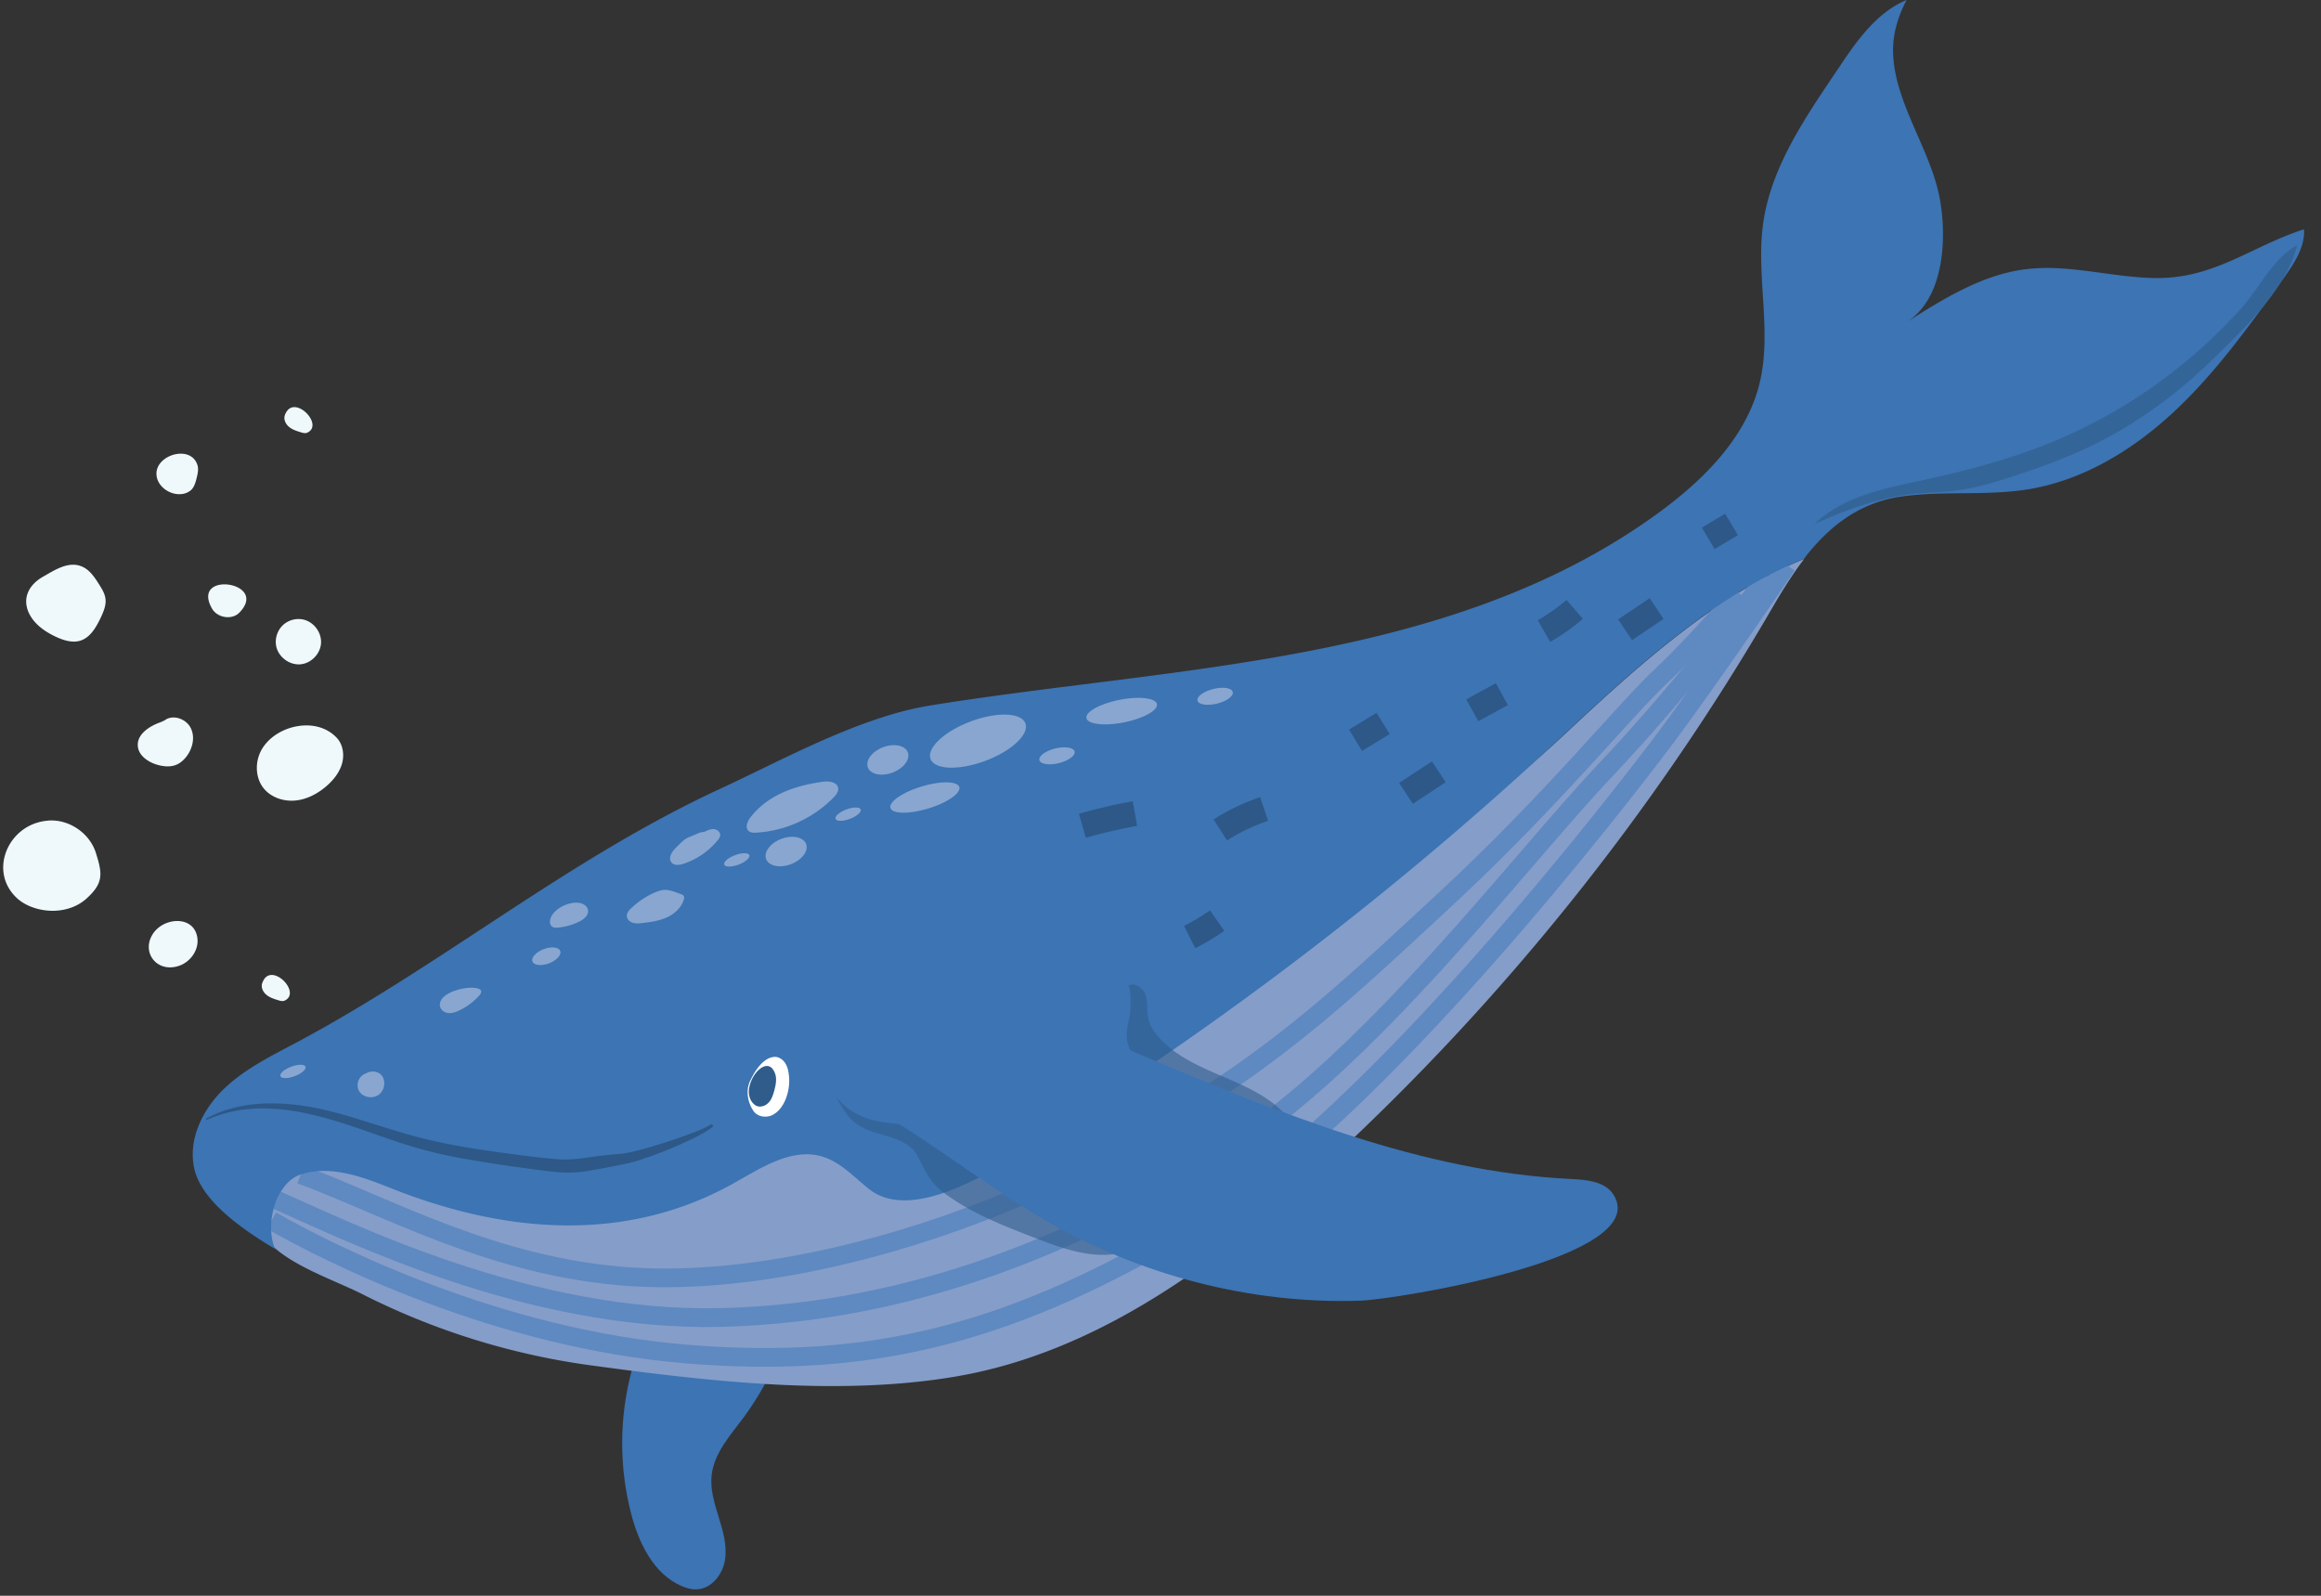 <svg width="128" height="88" fill="none" xmlns="http://www.w3.org/2000/svg"><rect width="100%" height="100%" fill="#333333" stroke="none"/><path d="M2.071 45.361c.198-.059.407-.096.632-.112 1.124-.065 2.238.701 2.58 1.772.364 1.15.445 1.665-.514 2.532-.77.696-1.943.835-2.923.498-.348-.118-.68-.3-.942-.552-1.419-1.354-.616-3.608 1.167-4.138zm14.31-5.311c-.787.14-1.536.59-1.932 1.254-.402.674-.391 1.605.123 2.205.412.482 1.087.696 1.713.637.632-.059 1.22-.37 1.703-.781.385-.332.722-.745.867-1.232.144-.487.07-1.06-.273-1.434-.562-.61-1.403-.793-2.2-.648zM2.135 31.956c.07-.054.145-.097.225-.145.653-.37 1.456-.92 2.222-.54.39.192.642.578.878.947.16.257.327.52.359.82.037.353-.113.7-.263 1.022-.251.524-.573 1.097-1.124 1.269-.428.133-.889-.006-1.296-.188-.674-.305-1.333-.77-1.595-1.461-.262-.712.038-1.317.594-1.724zm6.725 7.87c-.622.214-1.318.669-1.259 1.322.043.514.552.867 1.044 1.017.359.107.755.15 1.098 0 .203-.09.375-.24.514-.412.359-.444.52-1.092.262-1.606-.257-.514-.99-.771-1.445-.418m7.779-5.53a1.272 1.272 0 00-1.237.262c-.327.3-.477.776-.375 1.21.134.573.723 1.007 1.312.964.589-.043 1.103-.557 1.15-1.146.049-.589-.38-1.178-.952-1.317m-3.876-1.873c-.787-.241-1.858.086-1.178 1.269.294.508 1.103.637 1.51.209.728-.75.289-1.29-.332-1.478zM9.63 25.06c.51-.123 1.066.016 1.253.568.08.235.022.487-.037.728-.06.24-.129.498-.31.669a.924.924 0 01-.52.22c-.653.075-1.36-.429-1.387-1.087-.026-.546.466-.97 1.001-1.098zm-.487 25.859a1.592 1.592 0 00-.67.519c-.738 1.038.162 2.238 1.393 1.825.626-.208 1.097-.856 1.022-1.51-.107-.93-1.017-1.134-1.745-.834zm6.677-28.241c.556-.803 2.023.755 1.134 1.178-.117.059-.257.016-.38-.022-.225-.07-.46-.144-.642-.3-.182-.155-.3-.406-.225-.631a.88.88 0 01.112-.225zm-1.248 31.313c.557-.803 2.024.76 1.135 1.184-.118.059-.257.016-.38-.022-.225-.07-.46-.144-.643-.3-.182-.155-.3-.407-.225-.631a1.03 1.03 0 01.113-.23z" fill="#EFF9FC"/><path d="M45.296 66.98c-.92 3.923-1.9 7.97-4.304 11.21-.728.974-1.606 1.943-1.745 3.153-.091.792.16 1.58.396 2.345.236.76.466 1.558.337 2.35-.128.787-.733 1.558-1.53 1.606-.311.022-.617-.07-.9-.198-1.51-.674-2.313-2.34-2.736-3.94-.675-2.58-.67-5.338.021-7.913.488-1.81.038-2.586.648-4.358" fill="#3C74B4"/><path d="M63.649 54.147c-5.391 2.13-10.804 4.208-16.345 5.894-4.363 1.328-8.876 2.42-13.432 2.21-5.108-.235-10.317-2.087-15.215-.615-1.676.503-3.303 1.467-4.128 3.009-2.195 4.122 2.752 5.359 5.477 6.735a39.757 39.757 0 0012.5 3.903c1.457.198 2.95.396 4.46.567 5.252.605 10.75.92 15.81.048 7.864-1.36 14.572-6.392 20.44-11.8a131.129 131.129 0 0024.53-30.59c.52-.889 1.097-1.83 1.75-2.682-4.85 1.97-9.32 6.028-13.116 9.583-6.504 6.093-13.39 10.038-21.671 13.32-.359.14-.712.278-1.06.418z" fill="#859DC9"/><path d="M16.58 64.773c4.796 1.767 10.68 5.145 18.223 5.638 7.544.492 17.64-2.131 26.292-6.762 8.651-4.63 12.752-8.63 18.636-14.08 5.884-5.455 9.824-10.37 11.928-12.34 2.098-1.97 4.224-4.54 4.224-4.54" stroke="#5F89C1" stroke-width="1.031" stroke-miterlimit="10"/><path d="M15.252 66.176c3.88 1.697 13.924 6.74 24.52 6.478 10.594-.262 19.845-4.176 27.806-9.165 7.96-4.99 16.055-15.83 20.9-20.954 4.846-5.118 8.99-10.766 8.99-10.766" stroke="#5F89C1" stroke-width="1.031" stroke-miterlimit="10"/><path d="M14.973 67.311c3.17 1.82 12.485 6.516 22.909 7.361 10.423.852 18.095-1.22 28.058-7.179 9.963-5.953 23.572-23.679 25.928-26.821 2.355-3.143 6.68-9.498 6.68-9.498" stroke="#5F89C1" stroke-width="1.031" stroke-miterlimit="10"/><path d="M91.327 28.38c-11.473 8.276-26.597 8.351-40.03 10.525-3.875.626-8.056 2.96-11.595 4.599-8.32 3.854-15.162 9.577-23.128 13.866-1.462.787-2.993 1.504-4.197 2.65-1.205 1.145-2.035 2.842-1.655 4.46.386 1.632 2.335 3.142 4.444 4.39-.584-1.382.059-3.652 1.413-4.102 1.628-.535 3.378.118 4.969.75 6.2 2.473 12.913 3.105 18.935-.279 1.52-.85 3.191-1.96 4.861-1.461 1.018.305 1.762 1.146 2.597 1.804 3.153 2.468 10.022-3.207 12.774-5.011a189.116 189.116 0 0025.654-20.167c3.79-3.555 8.261-7.613 13.111-9.583 1.408-1.836 3.105-3.121 5.408-3.443 2.328-.326 4.705-.016 7.029-.406 3.019-.509 5.744-2.185 7.982-4.273 2.238-2.088 4.042-4.588 5.836-7.072.605-.84 1.408-1.9 1.327-2.982-2.821.9-4.893 2.688-8.062 2.688-2.436 0-4.856-.787-7.271-.487-2.403.294-4.534 1.622-6.579 2.917 2.115-1.343 2.227-4.743 1.809-6.895-.54-2.784-2.682-5.488-2.553-8.352.043-.878.332-1.734.739-2.516-1.558.648-2.629 2.083-3.566 3.48-1.826 2.73-3.951 5.648-4.363 8.994-.353 2.843.492 5.776-.155 8.566-.718 3.089-3.16 5.482-5.734 7.34z" fill="#3C74B4"/><path opacity=".58" d="M50.987 62.316c-.99-.396-2.088-.3-3.094-.615a3.83 3.83 0 01-1.778-1.2c.295.53.6 1.082 1.087 1.446.514.39 1.167.535 1.788.723.643.198 1.307.47 1.622 1.087.423.824.643 1.418 1.43 2.012 1.494 1.125 3.26 1.81 5 2.484 1.462.563 3.009 1.14 4.55.884-.16.027-.888-.632-1.054-.734a19.514 19.514 0 00-1.306-.744c-.894-.466-1.81-.883-2.71-1.338-1.048-.53-2.108-1.07-3.056-1.772-.857-.637-1.488-1.831-2.479-2.233zm11.2-7.923c.332-.268.846.059.985.46.14.402.064.846.145 1.264.096.492.407.92.765 1.28 1.858 1.862 4.926 2.093 6.74 3.993-2.35-.926-4.646-1.858-7.082-2.51-.782-.21-1.29-.456-1.532-1.29-.176-.617.011-1.082.113-1.682.027-.086.086-1.686-.134-1.515z" fill="#2F5C8B"/><path d="M45.655 59.849c4.288 1.906 7.886 5.054 11.939 7.414 5.23 3.047 11.35 4.663 17.404 4.465 1.981-.064 16.19-2.355 13.984-5.846-.466-.739-1.488-.824-2.36-.867-8.246-.402-16.051-3.635-23.659-6.826-.551-.23-1.13-.482-1.472-.969-.412-.584-.396-1.36-.626-2.04-.225-.68-.99-1.322-1.606-.958.278-.214.551-.428.83-.637" fill="#3C74B4"/><path d="M42.71 61.422c.279-.176.477-.471.605-.776a2.73 2.73 0 00.177-1.462c-.032-.22-.096-.439-.23-.615-.134-.177-.353-.306-.573-.284-.632.054-1.092.83-1.328 1.338-.24.514-.133 1.189.21 1.665.224.306.684.364 1.027.204.038-.027.075-.048.113-.07z" fill="#fff"/><path d="M41.33 59.923c.176-.846 1.06-1.643 1.407-.744.118.3.048.637-.032.948-.07.257-.155.53-.353.712-.193.187-.52.257-.728.09-.31-.245-.375-.631-.295-1.006z" fill="#2F5C8B"/><path d="M41.388 45.072c-.171.22-.31.562-.107.75.113.101.284.107.434.096a6.542 6.542 0 004.256-1.938c.14-.145.284-.321.252-.52-.049-.331-.498-.4-.83-.353-1.52.21-3.03.707-4.005 1.965zM20.22 59.19c-.407.075-.627.61-.423.969.203.358.739.455 1.076.22.342-.236.433-.782.16-1.093-.278-.31-.872-.246-1.038.134m5.017-4.76c-.423.161-.766.423-.755.771.005.22.214.397.433.429.22.032.44-.043.643-.14a3.456 3.456 0 001.081-.803.417.417 0 00.123-.214c.043-.305-.845-.305-1.525-.043zm6.049-4.705c.241-.118.509-.182.76-.177.273.005.579.155.61.423.033.279-.23.493-.476.616-.37.187-.776.3-1.183.337-.107.01-.22.01-.305-.043-.23-.139-.14-.498.021-.706.14-.183.343-.338.573-.45zm7.789-4.085c.161-.075.327-.156.504-.15.176.01.358.139.364.316.005.117-.07.224-.15.315a4.102 4.102 0 01-1.863 1.28c-.225.075-.514.118-.67-.064-.203-.236.006-.595.23-.809.194-.187.445-.476.697-.578.225-.096.45-.187.674-.278m-2.703 3.395c.176-.086.359-.156.546-.204.332-.085.76.102 1.07.214.065.022.135.054.167.113.026.053.016.112 0 .171-.123.45-.504.803-.932.996-.428.198-.9.262-1.365.316-.177.021-.359.037-.525-.016-.171-.054-.321-.198-.326-.375-.006-.166.117-.31.24-.428a4.746 4.746 0 011.125-.787zm-5.038 3.147c.08.214-.198.52-.62.68-.424.16-.83.112-.911-.102-.08-.214.198-.519.621-.68.423-.16.83-.112.91.102zm10.429-5.284c.053.144-.209.375-.594.52-.38.144-.734.144-.787 0-.054-.145.208-.376.594-.52.38-.145.733-.145.787 0zM16.847 58.825c.054.145-.209.375-.594.52-.38.144-.734.144-.787 0-.054-.145.209-.375.594-.52.38-.144.734-.144.787 0zm30.618-14.187c.053.145-.21.375-.595.52-.38.144-.733.144-.787 0-.053-.145.21-.375.595-.52.38-.144.728-.144.787 0zm9.085-4.748c.224.6-.76 1.526-2.206 2.066-1.446.541-2.795.498-3.025-.101-.225-.6.76-1.526 2.206-2.067 1.445-.546 2.794-.498 3.025.102zm-6.484 1.6c.145.386-.23.884-.84 1.114-.61.23-1.22.102-1.365-.283-.145-.386.23-.884.84-1.114.61-.23 1.22-.102 1.365.284zm-5.61 5.054c.144.386-.23.884-.84 1.114-.611.23-1.221.102-1.366-.284-.144-.385.23-.883.84-1.113.606-.23 1.221-.102 1.366.283zm19.348-7.714c.07.342-.75.792-1.82 1.006-1.076.214-2.003.107-2.067-.235-.07-.343.75-.793 1.82-1.007 1.071-.214 1.997-.107 2.067.236zm-10.9 4.572c.101.337-.664.867-1.713 1.183-1.05.321-1.981.305-2.083-.027-.102-.337.664-.867 1.713-1.183 1.044-.321 1.981-.305 2.083.027zm6.36-1.959c.053.224-.337.508-.873.642-.535.129-1.017.054-1.07-.166-.054-.225.337-.508.872-.642.535-.134 1.017-.054 1.07.166zm8.721-3.283c.054.226-.337.51-.873.643-.535.129-1.017.054-1.07-.166-.054-.224.337-.508.872-.642.536-.134 1.017-.059 1.071.166z" fill="#88A6CF"/><path d="M123.62 16.982a28.795 28.795 0 01-3.164 3.03 28.603 28.603 0 01-7.372 4.4c-2.27.921-4.647 1.548-7.04 2.067-2.131.46-4.412.9-5.975 2.42 1.713-.771 3.496-1.44 5.365-1.649.803-.091 1.611-.091 2.414-.193 1.081-.139 2.136-.45 3.175-.792 1.451-.471 2.885-.996 4.261-1.654 2.506-1.205 4.776-2.87 6.762-4.813 1.745-1.708 4.026-3.828 4.631-6.264-1.28.664-2.11 2.393-3.057 3.448z" fill="#346598"/><path d="M11.354 61.69c1.066-.584 2.297-.835 3.512-.84 1.22-.017 2.436.187 3.603.497 1.173.31 2.313.701 3.459 1.044 1.14.353 2.291.616 3.463.825 1.173.208 2.356.364 3.55.519.594.07 1.188.15 1.772.187.584.054 1.119-.005 1.713-.09a22.12 22.12 0 011.794-.199c.551-.059 1.135-.236 1.702-.396.568-.171 1.14-.348 1.703-.552.556-.203 1.13-.401 1.632-.696l.091.118c-.492.386-1.044.632-1.59.894a23.08 23.08 0 01-1.68.691c-.574.203-1.136.412-1.773.525-.589.123-1.172.235-1.766.332a6.644 6.644 0 01-1.874.08c-.616-.054-1.21-.145-1.81-.225a76.189 76.189 0 01-3.576-.562 25.01 25.01 0 01-3.517-.926c-1.146-.386-2.265-.809-3.41-1.146-1.14-.332-2.303-.594-3.491-.637-1.183-.048-2.383.134-3.47.632l-.037-.075z" fill="#2D5887"/><path d="M67.3 45.768a10.994 10.994 0 012.414-1.156m7.827-.862l1.805-1.188m-4.589-1.741c.509-.31 1.018-.615 1.52-.926m4.921-.723c.54-.3 1.081-.594 1.627-.894m2.324-3.479a10.61 10.61 0 001.692-1.194m2.783 1.124c.579-.39 1.157-.782 1.735-1.167m2.848-3.876l1.285-.765m-35.8 16.617a29.91 29.91 0 012.897-.674m3.019 6.809a12.038 12.038 0 001.515-.904" stroke="#2D5887" stroke-width="1.375" stroke-miterlimit="10"/></svg>